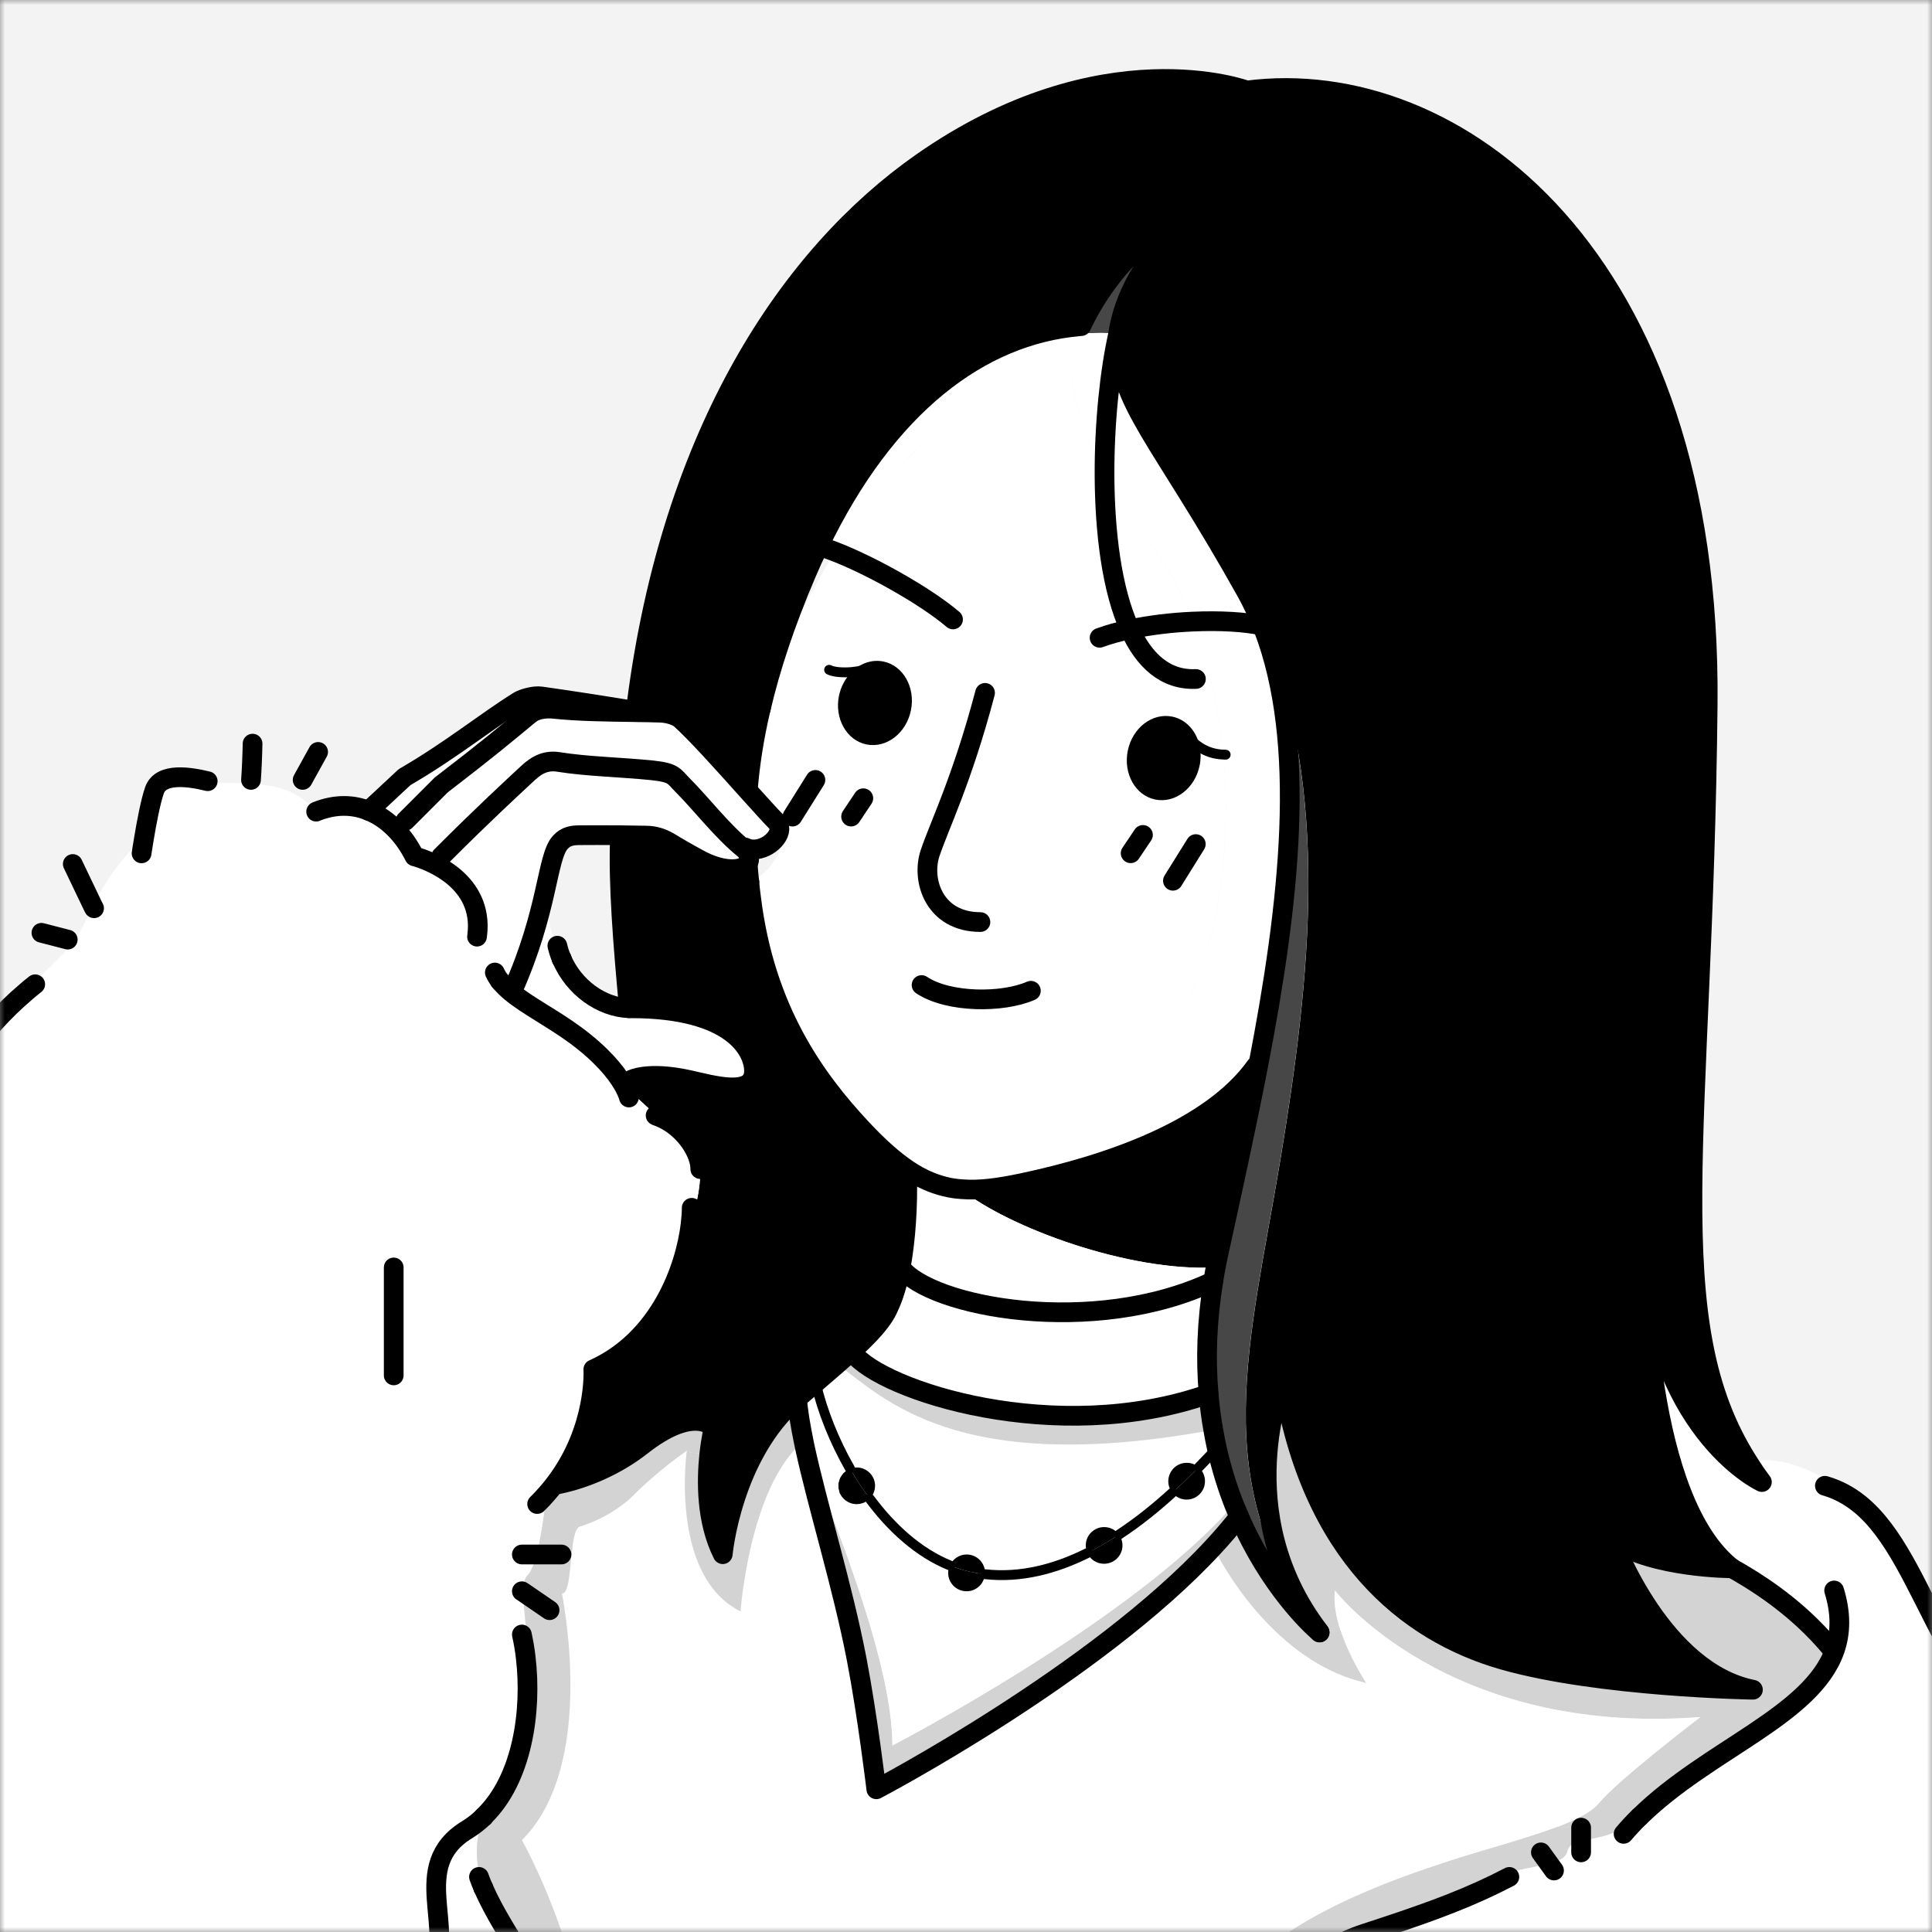<svg width="196" height="196" viewBox="0 0 196 196" fill="none" xmlns="http://www.w3.org/2000/svg">
<rect x="0" y="0" width="196" height="196" fill="#808080" stroke="none"/>
<mask id="mask0_733_3793" style="mask-type:alpha" maskUnits="userSpaceOnUse" x="0" y="0" width="196" height="196">
<rect width="196" height="196" fill="#D9D9D9"/>
</mask>
<g mask="url(#mask0_733_3793)">
<rect width="196" height="196" fill="#F3F3F3"/>
<path d="M211.352 195.982C217.662 207.172 220.132 211.842 220.732 217.262H155.822H101.322C102.362 216.732 103.482 216.182 104.572 215.672C107.652 212.632 111.542 211.812 114.632 210.492C115.612 210.072 116.522 209.602 117.282 208.992C118.372 208.122 119.842 207.832 121.362 207.632C123.842 207.302 126.462 207.222 127.832 205.302C127.832 205.302 127.832 205.292 127.842 205.282C128.072 204.962 128.262 204.602 128.402 204.182C129.972 201.472 133.352 197.812 138.392 196.152C143.992 194.332 147.852 192.972 151.622 191.142C152.462 189.652 155.242 189.532 157.132 189.052C158.082 188.812 158.812 188.472 158.962 187.832C159.122 187.142 159.632 186.912 160.382 186.732C161.732 186.422 163.882 186.352 166.262 184.332C166.282 184.322 166.292 184.302 166.312 184.292C173.292 177.442 183.742 174.072 186.102 167.412L185.892 167.372C183.212 164.102 179.842 161.402 175.702 159.082C166.802 152.162 166.802 128.332 166.802 128.332C168.632 145.742 178.722 150.332 178.722 150.332C178.242 149.692 177.792 149.042 177.382 148.382C181.172 147.142 187.032 150.752 188.642 152.572C192.152 155.432 194.242 160.592 197.052 165.912C198.172 168.022 200.692 170.082 202.262 172.102C202.272 172.112 202.282 172.132 202.292 172.142C202.632 172.642 202.942 173.122 203.222 173.592C204.582 175.832 205.382 177.792 205.842 179.622C206.262 181.242 206.412 182.762 206.452 184.292C206.452 184.292 207.082 185.832 207.952 187.862C209.042 190.482 210.472 193.892 211.352 195.982Z" fill="white"/>
<path d="M185.912 167.392L186.122 167.432C183.762 174.092 173.312 177.462 166.332 184.312C166.312 184.322 166.302 184.342 166.282 184.352C163.902 186.372 161.752 186.442 160.402 186.752V185.422L157.982 185.342C159.952 184.592 161.512 183.792 162.202 182.932C164.062 180.622 172.502 174.192 172.502 174.192C146.742 176.182 135.422 161.352 135.422 161.352C135.272 162.632 135.552 164.072 135.992 165.432L133.782 165.502C124.602 153.442 130.142 140.042 130.142 140.042C132.932 157.712 142.702 165.612 152.462 168.402C162.222 171.192 177.812 171.432 177.812 171.432C168.652 169.602 163.772 156.722 163.622 156.322C167.812 159.102 175.702 159.102 175.702 159.102C179.862 161.422 183.232 164.122 185.912 167.392Z" fill="#D3D3D3"/>
<path d="M163.643 156.312C163.793 156.712 168.673 169.592 177.833 171.422C177.833 171.422 162.243 171.182 152.483 168.392C142.723 165.602 132.953 157.692 130.163 140.032C130.163 140.032 124.613 153.442 133.803 165.492C122.303 150.702 126.823 136.232 129.913 117.552C132.993 98.932 134.943 80.292 128.173 63.752C127.683 62.462 127.103 61.232 126.453 60.052C117.613 44.242 113.423 40.992 113.423 34.022C113.433 33.972 113.433 33.932 113.443 33.882C114.673 25.612 122.833 20.182 122.833 20.182C118.253 22.012 112.753 26.592 109.703 33.082C109.643 33.092 109.573 33.092 109.513 33.102C99.503 33.962 89.943 41.102 83.073 55.402C82.633 56.302 82.213 57.232 81.803 58.192C79.593 63.362 78.133 67.872 77.203 71.842C77.203 71.852 77.193 71.862 77.193 71.872C76.483 74.892 76.083 77.592 75.883 80.042L75.793 80.122C73.463 77.522 70.583 74.302 69.023 72.922C68.783 72.702 67.993 72.332 67.023 72.292C66.273 72.262 65.453 72.252 64.583 72.242L64.593 71.422C68.133 43.742 80.153 25.852 93.503 16.502C111.833 3.672 126.503 9.172 126.503 9.172C147.593 6.422 173.713 25.932 173.253 71.502C172.813 115.082 168.183 133.992 177.413 148.392C177.823 149.052 178.273 149.702 178.753 150.342C178.753 150.342 168.663 145.752 166.833 128.342C166.833 128.342 166.833 152.172 175.733 159.092C175.723 159.102 167.823 159.102 163.643 156.312Z" fill="black"/>
<path d="M121.192 205.092C118.762 206.822 115.992 207.502 113.012 208.052C110.332 208.542 107.482 208.932 104.572 209.892C97.642 212.172 92.482 216.442 91.532 217.262H71.612C71.042 216.172 68.832 214.582 67.112 212.932C66.472 212.312 65.902 211.692 65.512 211.072C64.972 210.232 63.772 209.692 62.432 209.232C61.212 208.802 59.862 208.432 58.792 207.922V207.912L58.812 207.882C59.722 198.812 52.942 186.662 52.942 186.662C59.252 180.422 57.952 167.682 57.262 163.232C57.112 162.232 56.992 161.652 56.992 161.652C57.662 161.702 57.772 159.642 57.962 157.772C58.112 156.342 58.302 155.012 58.812 154.852C60.972 154.192 62.972 152.952 64.242 151.682C66.962 148.962 69.682 147.152 69.682 147.152C69.682 147.152 69.672 147.202 69.662 147.302C69.492 148.712 68.322 160.072 75.122 163.472C75.122 163.472 76.032 150.782 81.472 146.252L81.532 146.242C81.562 146.402 81.592 146.572 81.632 146.732C82.942 152.802 85.462 160.852 86.902 168.302C88.012 174.052 88.902 181.522 88.902 181.522C88.902 181.522 111.142 169.862 123.082 156.942C124.982 160.762 130.422 168.912 138.582 170.732C138.582 170.732 136.932 168.262 136.002 165.432C135.562 164.072 135.272 162.632 135.432 161.352C135.432 161.352 146.742 176.172 172.512 174.192C172.512 174.192 164.072 180.622 162.212 182.932C161.512 183.792 159.952 184.592 157.992 185.342C154.712 186.582 150.292 187.722 146.842 188.862C141.312 190.682 129.512 194.662 124.532 201.742C123.512 203.172 122.392 204.262 121.192 205.092Z" fill="white"/>
<path d="M157.153 189.072C155.263 189.552 152.483 189.682 151.643 191.162C147.873 192.992 144.013 194.352 138.413 196.172C133.373 197.832 129.993 201.492 128.423 204.202C128.193 204.592 128.003 204.962 127.863 205.302C127.853 205.312 127.853 205.322 127.853 205.322C126.483 207.242 123.863 207.322 121.383 207.652L121.333 207.052L121.213 205.092C122.413 204.262 123.523 203.172 124.543 201.732C129.523 194.652 141.323 190.672 146.853 188.852C150.303 187.712 154.723 186.572 158.003 185.332L160.423 185.412V186.742C159.673 186.912 159.163 187.152 159.003 187.842C158.823 188.492 158.103 188.822 157.153 189.072Z" fill="#D3D3D3"/>
<path d="M136.003 165.422C136.933 168.252 138.583 170.722 138.583 170.722C130.423 168.912 124.983 160.752 123.083 156.932C124.033 155.912 124.913 154.882 125.713 153.852C128.763 160.902 132.953 164.802 133.743 165.492C133.823 165.562 133.873 165.602 133.873 165.602C133.843 165.562 133.823 165.532 133.793 165.492L136.003 165.422Z" fill="#D3D3D3"/>
<path d="M125.182 152.602C124.512 150.882 123.912 148.992 123.452 146.932C123.312 146.312 123.192 145.692 123.082 145.042C122.872 143.882 122.712 142.662 122.612 141.402C122.312 137.962 122.412 134.142 123.092 129.962C123.152 129.502 123.242 129.042 123.332 128.562C123.432 128.042 123.532 127.532 123.652 127.002C125.002 120.822 126.412 114.472 127.622 108.202C130.842 91.582 132.642 75.402 128.162 63.742C134.932 80.282 132.982 98.922 129.902 117.542C126.812 136.222 122.292 150.702 133.792 165.482H133.742C132.952 164.792 128.752 160.892 125.712 153.842C125.532 153.452 125.352 153.032 125.182 152.602Z" fill="#474747"/>
<path d="M124.103 76.552C123.823 73.692 123.343 70.992 122.723 68.542C122.223 66.552 121.633 64.722 120.993 63.062C123.813 62.932 126.393 63.102 128.033 63.462C128.073 63.562 128.113 63.652 128.153 63.752C132.633 75.422 130.823 91.602 127.613 108.212L127.403 108.172C122.813 114.592 112.483 118.172 103.643 120.032C101.303 120.522 99.353 120.792 97.543 120.642C96.973 120.592 96.423 120.512 95.873 120.382L95.973 119.962C107.753 119.052 120.453 109.082 123.463 92.142C124.453 86.582 124.563 81.312 124.103 76.552Z" fill="white"/>
<path d="M128.162 63.752C128.122 63.651 128.082 63.562 128.042 63.462C126.402 63.102 123.822 62.931 121.002 63.062C119.742 59.791 118.262 57.181 116.842 55.411C115.052 53.181 113.402 50.761 112.052 48.261C112.032 42.852 112.612 37.551 113.412 34.022C113.412 40.992 117.602 44.252 126.442 60.051C127.092 61.231 127.672 62.462 128.162 63.752Z" fill="white"/>
<path d="M127.403 108.182L127.613 108.222C126.403 114.492 124.993 120.842 123.643 127.022C123.523 127.552 123.423 128.062 123.323 128.582C114.413 129.032 102.323 124.502 97.543 120.692V120.642C99.353 120.792 101.303 120.522 103.643 120.032C112.483 118.182 122.823 114.602 127.403 108.182Z" fill="black"/>
<path d="M125.183 152.602C125.353 153.042 125.523 153.452 125.713 153.862C124.913 154.892 124.033 155.932 123.083 156.942C111.143 169.862 88.903 181.522 88.903 181.522C88.903 181.522 88.003 174.052 86.903 168.302C85.473 160.862 82.943 152.812 81.633 146.732C82.263 148.302 82.963 150.032 83.673 151.842C86.923 160.162 90.533 170.422 90.533 177.072C90.543 177.072 115.003 164.392 125.183 152.602Z" fill="#D3D3D3"/>
<path d="M114.613 63.852C116.053 67.012 118.223 69.032 121.313 68.892L122.723 68.542C123.343 71.002 123.823 73.692 124.103 76.552C124.553 81.312 124.443 86.582 123.463 92.142C120.453 109.082 107.763 119.052 95.973 119.962L95.873 120.382C94.643 120.082 93.433 119.562 92.173 118.722C90.693 117.742 89.133 116.362 87.373 114.462C82.613 109.362 77.613 102.372 76.213 91.212C76.143 90.652 76.063 90.062 76.013 89.452C77.803 88.852 79.653 86.422 79.453 84.162L79.073 84.122C79.083 83.862 78.993 83.602 78.783 83.392C78.123 82.722 77.033 81.502 75.793 80.132L75.883 80.052C76.083 77.602 76.483 74.902 77.193 71.882C77.193 71.872 77.203 71.862 77.203 71.852C79.463 65.492 82.043 60.262 84.723 55.982C95.773 38.332 108.673 36.572 108.673 36.572C108.673 40.402 110.003 44.432 112.053 48.262C112.073 54.002 112.773 59.842 114.613 63.852ZM121.723 75.812C121.443 74.252 120.383 73.002 118.923 72.702C116.903 72.292 114.893 73.842 114.413 76.162C113.943 78.482 115.193 80.702 117.203 81.112C119.213 81.522 121.223 79.972 121.703 77.652C121.833 77.012 121.833 76.392 121.723 75.812ZM86.393 68.182C85.773 68.792 85.313 69.622 85.113 70.582C84.643 72.902 85.893 75.112 87.903 75.522C89.913 75.932 91.933 74.382 92.413 72.062C92.883 69.742 91.633 67.522 89.623 67.112C88.443 66.882 87.263 67.302 86.393 68.182Z" fill="white"/>
<path d="M123.453 146.932C123.913 148.992 124.513 150.872 125.183 152.602C115.003 164.392 90.533 177.082 90.533 177.082C90.533 170.442 86.923 160.172 83.673 151.852L85.123 151.292C85.363 152.042 86.063 152.602 86.903 152.602C87.423 152.602 87.893 152.392 88.233 152.052C90.433 155.022 93.183 157.532 96.363 158.822C96.253 159.062 96.203 159.312 96.203 159.582C96.203 160.602 97.033 161.442 98.073 161.442C99.053 161.442 99.863 160.682 99.923 159.712C103.583 160.122 107.113 159.162 110.323 157.562C110.623 158.202 111.263 158.652 112.023 158.652C113.053 158.652 113.893 157.822 113.893 156.792C113.893 156.372 113.753 156.002 113.543 155.692C115.543 154.382 117.373 152.882 118.953 151.442C119.293 151.872 119.813 152.142 120.403 152.142C121.423 152.142 122.263 151.312 122.263 150.282C122.263 149.722 122.023 149.212 121.623 148.872C122.313 148.152 122.933 147.482 123.453 146.932Z" fill="white"/>
<path d="M97.542 120.691C102.322 124.501 114.412 129.031 123.322 128.581C123.232 129.051 123.152 129.511 123.082 129.981H123.072C110.892 135.741 94.332 132.601 91.362 128.581C91.892 125.761 92.102 122.291 92.012 119.121L92.162 118.731C93.422 119.561 94.632 120.091 95.862 120.391C96.402 120.531 96.962 120.611 97.532 120.651V120.691H97.542Z" fill="white"/>
<path d="M123.082 145.052C123.192 145.692 123.322 146.322 123.452 146.942C122.922 147.492 122.312 148.152 121.602 148.872C121.282 148.582 120.862 148.412 120.392 148.412C119.362 148.412 118.532 149.242 118.532 150.282C118.532 150.722 118.682 151.122 118.942 151.442C117.352 152.882 115.532 154.382 113.532 155.692C113.192 155.232 112.632 154.932 112.022 154.932C111.002 154.932 110.162 155.752 110.162 156.792C110.162 157.062 110.222 157.322 110.322 157.562C107.112 159.162 103.582 160.122 99.922 159.712C99.932 159.662 99.932 159.632 99.932 159.582C99.932 158.552 99.102 157.712 98.072 157.712C97.312 157.712 96.652 158.162 96.372 158.822C93.192 157.522 90.442 155.022 88.242 152.052C88.572 151.712 88.772 151.252 88.772 150.742C88.772 149.722 87.942 148.882 86.902 148.882C86.662 148.882 86.442 148.932 86.242 149.002C84.612 146.152 83.432 143.132 82.802 140.452L82.702 140.332C83.502 139.652 84.242 139.012 84.942 138.402C89.632 141.722 96.882 149.882 123.082 145.052Z" fill="white"/>
<path d="M123.083 129.972C122.413 134.152 122.313 137.972 122.613 141.412C107.153 146.842 89.423 141.072 86.533 137.262L86.383 137.112C88.303 135.352 89.643 133.892 90.163 132.602C90.663 131.592 91.073 130.202 91.373 128.582C94.343 132.592 110.903 135.732 123.083 129.972Z" fill="white"/>
<path d="M122.613 141.412C122.713 142.672 122.873 143.882 123.083 145.052C96.883 149.882 89.633 141.722 84.933 138.402C85.453 137.952 85.933 137.522 86.383 137.112L86.533 137.262C89.423 141.072 107.153 146.842 122.613 141.412Z" fill="#D3D3D3"/>
<path d="M122.733 68.541L121.323 68.891C118.233 69.031 116.063 67.011 114.623 63.852C116.673 63.411 118.903 63.151 121.003 63.062C121.643 64.722 122.233 66.552 122.733 68.541Z" fill="white"/>
<path d="M121.603 148.862C122.003 149.202 122.243 149.702 122.243 150.272C122.243 151.292 121.413 152.132 120.383 152.132C119.793 152.132 119.273 151.862 118.933 151.432C119.923 150.532 120.813 149.662 121.603 148.862Z" fill="black"/>
<path d="M121.723 75.811C121.833 76.391 121.833 77.022 121.703 77.651C121.233 79.972 119.223 81.522 117.203 81.112C115.183 80.701 113.943 78.481 114.413 76.162C114.883 73.841 116.893 72.291 118.923 72.701C120.383 73.001 121.443 74.251 121.723 75.811Z" fill="black"/>
<path d="M120.392 148.402C120.862 148.402 121.292 148.572 121.602 148.862C120.812 149.662 119.922 150.532 118.932 151.432C118.682 151.112 118.522 150.712 118.522 150.272C118.532 149.232 119.352 148.402 120.392 148.402Z" fill="black"/>
<path d="M122.823 20.182C122.823 20.182 114.663 25.612 113.433 33.882L113.203 33.842C113.203 33.842 112.183 33.692 109.573 33.842L109.503 33.102C109.563 33.092 109.633 33.092 109.693 33.082C112.743 26.592 118.243 22.022 122.823 20.182Z" fill="#474747"/>
<path d="M116.833 55.412C118.253 57.182 119.733 59.792 120.993 63.062C118.893 63.152 116.663 63.402 114.613 63.852C112.773 59.842 112.073 54.002 112.043 48.262C113.393 50.762 115.053 53.182 116.833 55.412Z" fill="white"/>
<path d="M113.523 155.682C113.743 155.992 113.873 156.362 113.873 156.782C113.873 157.802 113.043 158.642 112.003 158.642C111.253 158.642 110.603 158.202 110.303 157.552C111.423 156.982 112.503 156.362 113.523 155.682Z" fill="black"/>
<path d="M112.012 154.922C112.632 154.922 113.182 155.222 113.522 155.682C112.502 156.362 111.422 156.992 110.312 157.552C110.212 157.312 110.152 157.052 110.152 156.782C110.152 155.742 110.992 154.922 112.012 154.922Z" fill="black"/>
<path d="M113.432 33.882C113.422 33.932 113.422 33.972 113.412 34.022C112.612 37.552 112.032 42.852 112.052 48.262C110.002 44.432 108.672 40.402 108.672 36.572C108.672 36.572 95.772 38.332 84.722 55.982C84.112 55.742 83.562 55.552 83.082 55.422L83.062 55.412C89.933 41.112 99.493 33.972 109.503 33.112L109.572 33.852C112.172 33.702 113.202 33.852 113.202 33.852L113.432 33.882Z" fill="white"/>
<path d="M99.933 159.572C99.933 159.622 99.933 159.652 99.923 159.702C99.613 159.672 99.303 159.632 99.003 159.572C98.093 159.422 97.213 159.152 96.373 158.812C96.653 158.162 97.313 157.702 98.073 157.702C99.093 157.702 99.933 158.532 99.933 159.572Z" fill="black"/>
<path d="M98.992 159.572C99.302 159.622 99.612 159.672 99.912 159.702C99.852 160.672 99.042 161.432 98.062 161.432C97.032 161.432 96.192 160.602 96.192 159.572C96.192 159.302 96.242 159.042 96.352 158.812C97.212 159.152 98.092 159.412 98.992 159.572Z" fill="black"/>
<path d="M86.393 68.182C87.263 67.302 88.443 66.872 89.623 67.112C91.633 67.522 92.883 69.742 92.413 72.062C91.943 74.382 89.923 75.932 87.903 75.522C85.893 75.112 84.643 72.902 85.113 70.582C85.313 69.632 85.783 68.792 86.393 68.182Z" fill="black"/>
<path d="M70.873 117.552C70.363 115.882 68.773 113.942 66.573 113.192C65.783 112.442 64.483 111.232 63.323 110.232C63.273 110.132 63.203 110.032 63.143 109.922L64.023 109.532C64.023 109.532 65.683 108.622 69.843 109.532C72.283 110.062 76.483 111.342 76.483 108.622C76.483 106.592 74.333 102.272 64.023 102.272C63.953 102.272 63.873 102.272 63.793 102.262C63.173 95.622 62.703 89.542 62.883 85.052V84.712C63.973 84.732 64.973 84.742 65.553 84.752C66.373 84.762 67.103 84.952 68.023 85.502C68.613 85.872 69.523 86.402 70.903 87.152C73.173 88.392 75.063 88.362 75.743 87.722L75.863 87.812C75.913 88.372 75.953 88.912 76.013 89.432H76.023C76.073 90.042 76.153 90.632 76.223 91.192C77.623 102.352 82.623 109.342 87.383 114.442C89.153 116.342 90.713 117.722 92.183 118.702L92.033 119.092C92.123 122.262 91.903 125.732 91.383 128.552C91.083 130.162 90.673 131.562 90.173 132.572C89.653 133.872 88.313 135.332 86.393 137.082C85.943 137.492 85.463 137.912 84.943 138.372C84.243 138.982 83.503 139.622 82.703 140.302C82.113 140.802 81.503 141.322 80.873 141.872C74.243 147.572 73.333 157.652 73.333 157.652C71.633 154.272 71.683 150.192 71.963 147.552C72.143 145.902 72.413 144.822 72.413 144.822C72.413 144.822 70.523 142.382 65.083 146.652C62.643 148.572 59.523 149.972 56.603 150.562L56.383 150.402C60.563 144.842 60.193 138.902 60.193 138.902C66.953 135.872 69.553 128.602 70.063 124.162C70.063 124.182 71.503 119.962 70.873 117.552Z" fill="black"/>
<path d="M86.903 148.872C87.933 148.872 88.773 149.702 88.773 150.732C88.773 151.242 88.563 151.702 88.243 152.042C87.513 151.072 86.843 150.052 86.253 148.992C86.443 148.922 86.673 148.872 86.903 148.872Z" fill="black"/>
<path d="M88.233 152.042C87.893 152.382 87.413 152.592 86.903 152.592C86.073 152.592 85.363 152.042 85.123 151.282C85.073 151.102 85.043 150.922 85.043 150.732C85.043 149.942 85.543 149.262 86.243 148.992C86.843 150.042 87.513 151.072 88.233 152.042Z" fill="black"/>
<path d="M86.242 148.992C85.542 149.262 85.042 149.942 85.042 150.732C85.042 150.922 85.072 151.102 85.122 151.282L83.672 151.842C82.962 150.032 82.262 148.302 81.632 146.732C81.592 146.572 81.562 146.402 81.532 146.242C81.192 144.622 80.952 143.152 80.862 141.892C81.492 141.352 82.102 140.822 82.692 140.322L82.792 140.442C83.432 143.122 84.612 146.142 86.242 148.992Z" fill="white"/>
<path d="M81.533 146.242L81.473 146.252C76.033 150.782 75.123 163.472 75.123 163.472C68.323 160.072 69.493 148.702 69.663 147.302L71.943 147.572C71.663 150.212 71.613 154.292 73.313 157.672C73.313 157.672 74.233 147.592 80.853 141.892C80.953 143.152 81.203 144.622 81.533 146.242Z" fill="#D3D3D3"/>
<path d="M64.173 72.242C64.313 72.252 64.443 72.252 64.573 72.252C65.443 72.272 66.263 72.282 67.013 72.302C67.983 72.342 68.773 72.712 69.013 72.932C70.573 74.312 73.453 77.532 75.783 80.132C77.023 81.512 78.113 82.722 78.773 83.392C78.983 83.612 79.073 83.862 79.063 84.122C79.013 85.302 77.053 86.712 75.573 85.972L75.463 86.112C73.243 84.312 71.103 81.502 69.223 79.632C68.313 78.722 68.383 78.392 66.073 78.142C62.883 77.812 59.523 77.762 56.673 77.302C55.463 77.112 54.533 77.502 53.523 78.452C51.883 79.982 49.283 82.352 44.753 86.882L42.053 86.892C42.043 86.882 42.033 86.882 42.033 86.882C41.013 84.832 39.403 83.062 37.373 82.262L41.033 78.852C45.783 76.092 49.263 73.232 52.623 71.142C52.983 70.912 54.133 70.552 54.883 70.662C56.663 70.912 60.263 71.442 64.163 72.092V72.242H64.173Z" fill="white"/>
<path d="M55.252 90.582C54.672 93.112 53.803 96.452 52.013 100.472L51.852 100.652C51.443 100.312 51.083 99.952 50.782 99.592C50.752 99.562 50.733 99.532 50.712 99.502C49.492 98.022 48.693 96.392 48.403 94.962C48.502 94.202 48.492 93.512 48.383 92.882C47.642 88.422 42.422 86.982 42.062 86.892L44.763 86.882C49.292 82.352 51.892 79.982 53.532 78.452C54.542 77.502 55.462 77.112 56.682 77.302C59.532 77.762 62.892 77.822 66.082 78.142C68.392 78.382 68.332 78.722 69.233 79.632C71.112 81.512 73.252 84.312 75.472 86.112C75.532 86.162 75.593 86.222 75.653 86.262C76.112 86.872 76.103 87.392 75.743 87.742C75.062 88.382 73.172 88.412 70.903 87.172C69.522 86.422 68.612 85.892 68.022 85.522C67.103 84.972 66.373 84.782 65.552 84.772C64.983 84.762 63.972 84.752 62.883 84.732C61.312 84.722 59.572 84.722 58.733 84.732C58.112 84.742 57.432 84.802 56.843 85.452C56.153 86.212 55.852 87.962 55.252 90.582Z" fill="white"/>
<path d="M63.793 102.282C63.863 102.292 63.943 102.292 64.023 102.292C74.343 102.292 76.483 106.602 76.483 108.642C76.483 111.362 72.273 110.082 69.843 109.552C65.683 108.642 64.023 109.552 64.023 109.552L63.143 109.942C62.453 108.782 61.073 107.032 58.353 105.022C56.073 103.332 53.533 102.062 51.843 100.672L52.003 100.492C53.793 96.472 54.663 93.132 55.243 90.602C55.523 94.122 56.753 96.852 56.963 97.272C56.963 97.282 56.963 97.292 56.973 97.292C56.983 97.322 56.993 97.342 56.993 97.342C58.223 100.162 60.983 102.182 63.793 102.282Z" fill="white"/>
<path d="M72.413 144.852C72.413 144.852 72.143 145.932 71.963 147.582L69.683 147.312C69.693 147.212 69.703 147.162 69.703 147.162C69.703 147.162 66.983 148.972 64.263 151.692C62.993 152.962 60.993 154.202 58.833 154.862C58.313 155.022 58.123 156.352 57.983 157.782L56.973 157.702H54.433C54.953 155.692 55.283 152.872 55.473 151.562L55.463 151.552C55.803 151.182 56.103 150.802 56.383 150.422L56.603 150.582C59.523 149.992 62.643 148.592 65.083 146.672C70.513 142.412 72.413 144.852 72.413 144.852Z" fill="#D3D3D3"/>
<path d="M55.453 151.552C55.273 152.862 54.933 155.682 54.423 157.702C54.173 158.682 53.873 159.472 53.523 159.782C53.203 160.072 53.083 160.702 53.083 161.512C53.063 163.402 53.623 166.292 53.523 168.122L53.333 168.152C53.983 173.612 52.993 180.522 49.063 184.302V184.312C47.953 186.982 48.363 189.712 49.013 191.492C49.023 191.512 49.023 191.532 49.033 191.542C51.113 196.362 55.813 202.002 56.923 206.262H56.933C57.203 206.992 57.903 207.492 58.793 207.922V207.932C59.863 208.442 61.213 208.812 62.433 209.242C63.773 209.702 64.973 210.242 65.513 211.082C65.903 211.702 66.473 212.322 67.113 212.942C68.823 214.592 71.043 216.192 71.613 217.272H-43.167L-44.077 217.422C-51.407 211.432 -48.967 201.222 -46.747 188.582C-45.867 185.912 -46.077 183.282 -46.227 180.962C-44.027 162.972 -31.497 153.272 -25.377 141.902C-24.767 140.382 -23.297 136.382 -21.357 132.642C-20.057 130.152 -18.547 127.762 -16.937 126.312C-14.787 123.722 -11.667 120.642 -11.667 119.112C-11.667 117.252 -7.487 115.862 -6.327 112.602C-5.257 109.562 -1.927 104.502 2.583 100.662L2.573 100.652C4.363 98.572 7.143 96.391 8.093 94.621C8.423 94.001 8.853 93.031 9.423 91.901C10.503 89.802 12.103 87.121 14.603 85.061C14.843 83.561 15.263 81.332 15.673 80.162C16.313 78.341 19.233 78.791 21.073 79.242L21.103 79.511C22.113 79.431 24.023 79.352 26.633 79.612C29.333 79.882 30.873 81.022 32.133 82.302C34.073 81.541 35.853 81.612 37.383 82.242C39.413 83.052 41.023 84.811 42.043 86.862C42.043 86.862 42.053 86.862 42.063 86.871C42.413 86.962 47.643 88.401 48.383 92.862C48.233 93.462 48.233 94.171 48.403 94.942C48.693 96.371 49.493 98.001 50.713 99.481C50.733 99.511 50.763 99.541 50.783 99.572C51.083 99.931 51.443 100.292 51.853 100.632C53.543 102.022 56.073 103.302 58.363 104.982C61.083 106.992 62.463 108.742 63.153 109.902C63.213 110.012 63.283 110.112 63.333 110.212C64.493 111.212 65.803 112.412 66.583 113.172C68.773 113.922 70.373 115.862 70.883 117.532C71.513 119.942 70.063 124.162 70.063 124.162C69.543 128.602 66.953 135.872 60.193 138.902C60.193 138.902 60.563 144.852 56.383 150.402C56.103 150.802 55.793 151.182 55.453 151.552Z" fill="white"/>
<path d="M52.943 186.672C52.943 186.672 59.713 198.832 58.813 207.892L58.793 207.922C57.903 207.492 57.203 206.992 56.933 206.262H56.923C55.813 202.002 51.113 196.362 49.033 191.542C49.023 191.532 49.023 191.512 49.013 191.492C48.363 189.712 47.953 186.982 49.063 184.312V184.302C52.993 180.522 53.983 173.602 53.333 168.152L53.523 168.122C53.623 166.292 53.063 163.412 53.083 161.512L55.753 163.342L57.263 163.232C57.963 167.692 59.253 180.442 52.943 186.672Z" fill="#D3D3D3"/>
<path d="M56.963 157.702L57.973 157.782C57.783 159.652 57.673 161.712 57.003 161.662C57.003 161.662 57.133 162.242 57.273 163.242L55.763 163.352L53.093 161.522C53.103 160.702 53.223 160.082 53.533 159.792C53.873 159.472 54.173 158.682 54.433 157.712H56.963V157.702Z" fill="#D3D3D3"/>
<path d="M64.173 72.081C60.273 71.431 56.663 70.901 54.893 70.651C54.153 70.541 53.003 70.901 52.633 71.131C49.273 73.221 45.793 76.081 41.043 78.841L37.383 82.251" stroke="black" stroke-width="2" stroke-miterlimit="10" stroke-linecap="round" stroke-linejoin="round"/>
<path d="M32.073 82.342C32.093 82.332 32.123 82.322 32.133 82.312C34.073 81.552 35.853 81.622 37.383 82.252C39.413 83.062 41.023 84.822 42.043 86.872C42.043 86.872 42.053 86.872 42.063 86.882C42.413 86.972 47.643 88.412 48.383 92.872C48.493 93.502 48.503 94.192 48.403 94.952C48.403 94.982 48.393 95.002 48.393 95.022" stroke="black" stroke-width="2" stroke-miterlimit="10" stroke-linecap="round" stroke-linejoin="round"/>
<path d="M50.783 99.592C51.083 99.952 51.443 100.312 51.853 100.652C53.543 102.042 56.073 103.322 58.363 105.002C61.083 107.012 62.463 108.762 63.153 109.922C63.213 110.032 63.283 110.132 63.333 110.232C63.713 110.942 63.803 111.342 63.803 111.342" stroke="black" stroke-width="2" stroke-miterlimit="10" stroke-linecap="round" stroke-linejoin="round"/>
<path d="M50.203 98.662C50.333 98.952 50.503 99.232 50.713 99.502" stroke="black" stroke-width="2" stroke-miterlimit="10" stroke-linecap="round" stroke-linejoin="round"/>
<path d="M66.513 113.162C66.533 113.172 66.563 113.182 66.573 113.192C68.763 113.942 70.363 115.882 70.873 117.552C70.993 117.922 71.043 118.282 71.043 118.602" stroke="black" stroke-width="2" stroke-miterlimit="10" stroke-linecap="round" stroke-linejoin="round"/>
<path d="M75.583 85.972C77.063 86.712 79.023 85.302 79.073 84.122C79.083 83.862 78.993 83.602 78.783 83.392C78.123 82.722 77.033 81.502 75.793 80.132C73.463 77.532 70.583 74.312 69.023 72.932C68.783 72.712 67.993 72.342 67.023 72.302C66.273 72.272 65.453 72.262 64.583 72.252C64.453 72.252 64.323 72.252 64.183 72.242C61.643 72.202 58.753 72.182 56.103 71.902C55.683 71.862 54.513 71.822 53.713 72.482C50.993 74.722 49.973 75.622 44.763 79.632L41.133 83.262" stroke="black" stroke-width="2" stroke-miterlimit="10" stroke-linecap="round" stroke-linejoin="round"/>
<path d="M56.983 97.272C56.983 97.291 56.993 97.302 57.003 97.322C58.223 100.161 60.993 102.181 63.803 102.281C63.873 102.291 63.953 102.291 64.033 102.291C74.353 102.291 76.493 106.601 76.493 108.641C76.493 111.361 72.283 110.081 69.853 109.551C65.693 108.641 64.033 109.551 64.033 109.551" stroke="black" stroke-width="2" stroke-miterlimit="10" stroke-linecap="round" stroke-linejoin="round"/>
<path d="M56.543 95.941C56.653 96.391 56.783 96.831 56.973 97.251" stroke="black" stroke-width="2" stroke-miterlimit="10" stroke-linecap="round" stroke-linejoin="round"/>
<path d="M44.763 86.882C49.293 82.352 51.893 79.982 53.533 78.452C54.543 77.502 55.463 77.112 56.683 77.302C59.533 77.762 62.893 77.822 66.083 78.142C68.393 78.382 68.333 78.722 69.233 79.632C71.113 81.512 73.253 84.312 75.473 86.112C75.533 86.162 75.593 86.222 75.653 86.262C76.113 86.872 76.103 87.392 75.743 87.742C75.063 88.382 73.173 88.412 70.903 87.172C69.523 86.422 68.613 85.892 68.023 85.522C67.103 84.972 66.373 84.782 65.553 84.772C64.983 84.762 63.973 84.752 62.883 84.732C61.313 84.722 59.573 84.722 58.733 84.732C58.113 84.742 57.433 84.802 56.843 85.452C56.143 86.212 55.843 87.972 55.243 90.592C54.663 93.122 53.793 96.462 52.003 100.482" stroke="black" stroke-width="2" stroke-miterlimit="10" stroke-linecap="round" stroke-linejoin="round"/>
<path d="M62.893 85.061C62.713 89.561 63.183 95.632 63.803 102.272V102.282" stroke="black" stroke-width="2" stroke-miterlimit="10" stroke-linecap="round" stroke-linejoin="round"/>
<path d="M76.013 89.452C76.063 90.062 76.143 90.652 76.213 91.212C77.613 102.372 82.613 109.362 87.373 114.462C89.143 116.362 90.703 117.742 92.173 118.722C93.433 119.552 94.643 120.082 95.873 120.382C96.413 120.522 96.973 120.602 97.543 120.642C99.353 120.792 101.303 120.522 103.643 120.032C112.483 118.172 122.813 114.592 127.403 108.172" stroke="black" stroke-width="2" stroke-miterlimit="10" stroke-linecap="round" stroke-linejoin="round"/>
<path d="M75.863 87.832C75.913 88.392 75.953 88.932 76.013 89.452" stroke="black" stroke-width="2" stroke-miterlimit="10" stroke-linecap="round" stroke-linejoin="round"/>
<path d="M77.183 71.872C76.473 74.892 76.073 77.592 75.873 80.042" stroke="black" stroke-width="2" stroke-miterlimit="10" stroke-linecap="round" stroke-linejoin="round"/>
<path d="M113.413 34.022C113.423 33.972 113.423 33.932 113.433 33.882C114.663 25.612 122.823 20.182 122.823 20.182C118.243 22.012 112.743 26.592 109.693 33.082C109.633 33.092 109.563 33.092 109.503 33.102C99.493 33.962 89.933 41.102 83.063 55.402C82.623 56.302 82.203 57.232 81.793 58.192C79.583 63.362 78.123 67.872 77.193 71.842" stroke="black" stroke-width="2" stroke-miterlimit="10" stroke-linecap="round" stroke-linejoin="round"/>
<path d="M83.083 55.412C83.563 55.552 84.113 55.732 84.723 55.972C88.363 57.382 93.883 60.452 96.683 62.842" stroke="black" stroke-width="2" stroke-miterlimit="10" stroke-linecap="round" stroke-linejoin="round"/>
<path d="M111.553 64.702C112.493 64.362 113.533 64.072 114.613 63.852C116.663 63.412 118.893 63.152 120.993 63.062C123.813 62.932 126.393 63.102 128.033 63.462" stroke="black" stroke-width="2" stroke-miterlimit="10" stroke-linecap="round" stroke-linejoin="round"/>
<path d="M88.073 67.731C87.853 67.951 87.153 68.111 86.393 68.181C85.553 68.251 84.603 68.201 84.113 67.951" stroke="black" stroke-miterlimit="10" stroke-linecap="round" stroke-linejoin="round"/>
<path d="M120.153 74.241C120.583 74.871 121.103 75.421 121.723 75.811C122.403 76.251 123.193 76.521 124.103 76.551C124.173 76.561 124.253 76.561 124.343 76.561" stroke="black" stroke-miterlimit="10" stroke-linecap="round" stroke-linejoin="round"/>
<path d="M99.933 70.292C97.603 79.122 95.283 83.772 94.353 86.562C93.433 89.352 94.813 93.542 99.463 93.542" stroke="black" stroke-width="2" stroke-miterlimit="10" stroke-linecap="round" stroke-linejoin="round"/>
<path d="M93.493 99.932C96.243 101.762 101.743 101.762 104.583 100.512" stroke="black" stroke-width="2" stroke-miterlimit="10" stroke-linecap="round" stroke-linejoin="round"/>
<path d="M82.723 79.122L80.393 82.842" stroke="black" stroke-width="2" stroke-miterlimit="10" stroke-linecap="round" stroke-linejoin="round"/>
<path d="M121.313 85.632L118.993 89.352" stroke="black" stroke-width="2" stroke-miterlimit="10" stroke-linecap="round" stroke-linejoin="round"/>
<path d="M87.583 80.981L86.343 82.841" stroke="black" stroke-width="2" stroke-miterlimit="10" stroke-linecap="round" stroke-linejoin="round"/>
<path d="M115.953 84.702L114.703 86.562" stroke="black" stroke-width="2" stroke-miterlimit="10" stroke-linecap="round" stroke-linejoin="round"/>
<path d="M133.873 165.612C133.873 165.612 133.823 165.572 133.743 165.502C132.953 164.812 128.753 160.912 125.713 153.862C125.533 153.452 125.363 153.042 125.183 152.602C124.513 150.882 123.913 148.992 123.453 146.932C123.313 146.312 123.193 145.692 123.083 145.042C122.873 143.882 122.713 142.662 122.613 141.402C122.313 137.962 122.413 134.142 123.093 129.962C123.153 129.502 123.243 129.042 123.333 128.562C123.433 128.042 123.533 127.532 123.653 127.002C125.003 120.822 126.413 114.472 127.623 108.202C130.843 91.582 132.643 75.402 128.163 63.742C127.673 62.452 127.093 61.222 126.443 60.042C117.603 44.232 113.413 40.982 113.413 34.012C112.613 37.542 112.033 42.842 112.053 48.252C112.083 53.992 112.783 59.842 114.623 63.842C116.063 67.002 118.233 69.022 121.323 68.882" stroke="black" stroke-width="2" stroke-miterlimit="10" stroke-linecap="round" stroke-linejoin="round"/>
<path d="M163.643 156.311C163.793 156.711 168.673 169.591 177.833 171.421C177.833 171.421 162.243 171.181 152.483 168.391C142.723 165.601 132.953 157.691 130.163 140.031C130.163 140.031 124.613 153.441 133.803 165.491" stroke="black" stroke-width="2" stroke-miterlimit="10" stroke-linecap="round" stroke-linejoin="round"/>
<path d="M64.583 71.432C68.123 43.752 80.143 25.862 93.493 16.512C111.823 3.682 126.493 9.182 126.493 9.182C147.583 6.432 173.703 25.942 173.243 71.512C172.803 115.092 168.173 134.002 177.403 148.402C177.813 149.062 178.263 149.712 178.743 150.352C178.743 150.352 168.653 145.762 166.823 128.352C166.823 128.352 166.823 152.182 175.723 159.102C175.723 159.102 167.823 159.102 163.643 156.322C163.643 156.312 163.633 156.312 163.633 156.312" stroke="black" stroke-width="2" stroke-miterlimit="10" stroke-linecap="round" stroke-linejoin="round"/>
<path d="M92.023 119.111C92.113 122.281 91.893 125.751 91.373 128.571C91.073 130.181 90.663 131.581 90.163 132.591C89.643 133.891 88.303 135.351 86.383 137.101C85.933 137.511 85.453 137.931 84.933 138.391C84.233 139.001 83.493 139.641 82.693 140.321C82.103 140.821 81.493 141.341 80.863 141.891C74.233 147.591 73.323 157.671 73.323 157.671C71.623 154.291 71.673 150.211 71.953 147.571C72.133 145.921 72.403 144.841 72.403 144.841C72.403 144.841 70.513 142.401 65.073 146.671C62.633 148.591 59.513 149.991 56.593 150.581" stroke="black" stroke-width="2" stroke-miterlimit="10" stroke-linecap="round" stroke-linejoin="round"/>
<path d="M91.373 128.582C94.343 132.602 110.903 135.732 123.083 129.982" stroke="black" stroke-width="2" stroke-miterlimit="10" stroke-linecap="round" stroke-linejoin="round"/>
<path d="M86.533 137.262C89.423 141.072 107.153 146.842 122.613 141.412" stroke="black" stroke-width="2" stroke-miterlimit="10" stroke-linecap="round" stroke-linejoin="round"/>
<path d="M121.603 148.862C122.313 148.142 122.923 147.482 123.453 146.932L123.463 146.922" stroke="black" stroke-miterlimit="10" stroke-linecap="round" stroke-linejoin="round"/>
<path d="M113.523 155.682C115.523 154.372 117.353 152.872 118.933 151.432" stroke="black" stroke-miterlimit="10" stroke-linecap="round" stroke-linejoin="round"/>
<path d="M99.923 159.702C103.583 160.112 107.113 159.152 110.323 157.552" stroke="black" stroke-miterlimit="10" stroke-linecap="round" stroke-linejoin="round"/>
<path d="M88.233 152.042C90.433 155.012 93.183 157.522 96.363 158.812" stroke="black" stroke-miterlimit="10" stroke-linecap="round" stroke-linejoin="round"/>
<path d="M82.793 140.441C83.423 143.121 84.603 146.141 86.233 148.991" stroke="black" stroke-miterlimit="10" stroke-linecap="round" stroke-linejoin="round"/>
<path d="M80.863 141.892C80.953 143.152 81.203 144.622 81.533 146.242C81.563 146.402 81.593 146.572 81.633 146.732C82.943 152.802 85.463 160.852 86.903 168.302C88.013 174.052 88.903 181.522 88.903 181.522C88.903 181.522 111.143 169.862 123.083 156.942C124.033 155.922 124.913 154.892 125.713 153.862" stroke="black" stroke-width="2" stroke-miterlimit="10" stroke-linecap="round" stroke-linejoin="round"/>
<path d="M175.723 159.102C179.863 161.422 183.233 164.122 185.913 167.392" stroke="black" stroke-width="2" stroke-miterlimit="10" stroke-linecap="round" stroke-linejoin="round"/>
<path d="M70.173 122.531C70.173 123.011 70.133 123.571 70.063 124.181C69.543 128.621 66.953 135.891 60.193 138.921C60.193 138.921 60.563 144.871 56.383 150.421C56.103 150.801 55.793 151.181 55.463 151.551C55.163 151.901 54.833 152.251 54.493 152.581" stroke="black" stroke-width="2" stroke-miterlimit="10" stroke-linecap="round" stroke-linejoin="round"/>
<path d="M52.943 157.702H54.423H56.963" stroke="black" stroke-width="2" stroke-miterlimit="10" stroke-linecap="round" stroke-linejoin="round"/>
<path d="M52.943 161.432L53.083 161.522L55.753 163.352" stroke="black" stroke-width="2" stroke-miterlimit="10" stroke-linecap="round" stroke-linejoin="round"/>
<path d="M49.063 184.321C48.553 184.811 47.993 185.251 47.373 185.631C41.323 189.331 46.453 195.851 43.653 200.031" stroke="black" stroke-width="2" stroke-miterlimit="10" stroke-linecap="round" stroke-linejoin="round"/>
<path d="M52.943 165.821C53.102 166.551 53.242 167.331 53.333 168.151C53.983 173.611 52.992 180.521 49.062 184.301" stroke="black" stroke-width="2" stroke-miterlimit="10" stroke-linecap="round" stroke-linejoin="round"/>
<path d="M49.043 191.542C51.123 196.362 55.823 202.002 56.933 206.262C57.143 207.022 57.223 207.732 57.163 208.392" stroke="black" stroke-width="2" stroke-miterlimit="10" stroke-linecap="round" stroke-linejoin="round"/>
<path d="M48.593 190.412C48.723 190.762 48.853 191.132 49.023 191.502" stroke="black" stroke-width="2" stroke-miterlimit="10" stroke-linecap="round" stroke-linejoin="round"/>
<path d="M30.703 79.121L32.273 76.281" stroke="black" stroke-width="2" stroke-miterlimit="10" stroke-linecap="round" stroke-linejoin="round"/>
<path d="M25.463 79.121C25.533 78.251 25.603 76.571 25.623 75.441" stroke="black" stroke-width="2" stroke-miterlimit="10" stroke-linecap="round" stroke-linejoin="round"/>
<path d="M21.073 79.252C19.233 78.802 16.313 78.342 15.673 80.172C15.263 81.332 14.853 83.572 14.603 85.072C14.453 85.952 14.363 86.572 14.363 86.572" stroke="black" stroke-width="2" stroke-miterlimit="10" stroke-linecap="round" stroke-linejoin="round"/>
<path d="M7.383 87.651L9.423 91.911L9.543 92.141" stroke="black" stroke-width="2" stroke-miterlimit="10" stroke-linecap="round" stroke-linejoin="round"/>
<path d="M4.203 94.632L6.873 95.322" stroke="black" stroke-width="2" stroke-miterlimit="10" stroke-linecap="round" stroke-linejoin="round"/>
<path d="M3.573 99.852C3.233 100.112 2.913 100.382 2.583 100.672C-1.927 104.502 -5.257 109.572 -6.327 112.612C-7.487 115.862 -11.667 117.262 -11.667 119.122C-11.667 120.642 -14.787 123.732 -16.937 126.322C-17.417 126.902 -17.847 127.442 -18.177 127.952" stroke="black" stroke-width="2" stroke-miterlimit="10" stroke-linecap="round" stroke-linejoin="round"/>
<path d="M39.943 128.582V139.532" stroke="black" stroke-width="2" stroke-miterlimit="10" stroke-linecap="round" stroke-linejoin="round"/>
<path d="M127.853 205.302C128.003 204.962 128.193 204.592 128.413 204.202C129.983 201.492 133.363 197.832 138.403 196.172C144.003 194.352 147.863 192.992 151.633 191.162C152.123 190.922 152.623 190.672 153.123 190.412" stroke="black" stroke-width="2" stroke-miterlimit="10" stroke-linecap="round" stroke-linejoin="round"/>
<path d="M166.333 184.312C173.313 177.462 183.763 174.092 186.123 167.432C186.743 165.672 186.793 163.692 186.073 161.352" stroke="black" stroke-width="2" stroke-miterlimit="10" stroke-linecap="round" stroke-linejoin="round"/>
<path d="M164.713 186.042C165.213 185.452 165.733 184.892 166.293 184.342" stroke="black" stroke-width="2" stroke-miterlimit="10" stroke-linecap="round" stroke-linejoin="round"/>
<path d="M185.133 150.731C186.463 151.111 187.623 151.751 188.663 152.591C192.173 155.451 194.263 160.611 197.073 165.931C198.193 168.041 200.713 170.101 202.283 172.121" stroke="black" stroke-width="2" stroke-miterlimit="10" stroke-linecap="round" stroke-linejoin="round"/>
<path d="M160.403 187.922V186.752V185.412" stroke="black" stroke-width="2" stroke-miterlimit="10" stroke-linecap="round" stroke-linejoin="round"/>
<path d="M157.653 189.762L157.153 189.072L156.323 187.922" stroke="black" stroke-width="2" stroke-miterlimit="10" stroke-linecap="round" stroke-linejoin="round"/>
<path d="M50.703 99.502C50.723 99.532 50.753 99.562 50.773 99.592" stroke="black" stroke-width="2" stroke-miterlimit="10" stroke-linecap="round" stroke-linejoin="round"/>
<path d="M56.973 97.262C56.973 97.272 56.973 97.282 56.983 97.282" stroke="black" stroke-width="2" stroke-miterlimit="10" stroke-linecap="round" stroke-linejoin="round"/>
<path d="M49.023 191.502C49.033 191.522 49.033 191.542 49.043 191.552" stroke="black" stroke-width="2" stroke-miterlimit="10" stroke-linecap="round" stroke-linejoin="round"/>
<path d="M49.062 184.312V184.322" stroke="black" stroke-width="2" stroke-miterlimit="10" stroke-linecap="round" stroke-linejoin="round"/>
<path d="M77.193 71.852C77.193 71.862 77.183 71.872 77.183 71.882" stroke="black" stroke-width="2" stroke-miterlimit="10" stroke-linecap="round" stroke-linejoin="round"/>
<path d="M76.013 89.452H76.003" stroke="black" stroke-width="2" stroke-miterlimit="10" stroke-linecap="round" stroke-linejoin="round"/>
<path d="M133.793 165.502C133.823 165.542 133.843 165.572 133.873 165.612" stroke="black" stroke-width="2" stroke-miterlimit="10" stroke-linecap="round" stroke-linejoin="round"/>
</g>
</svg>
